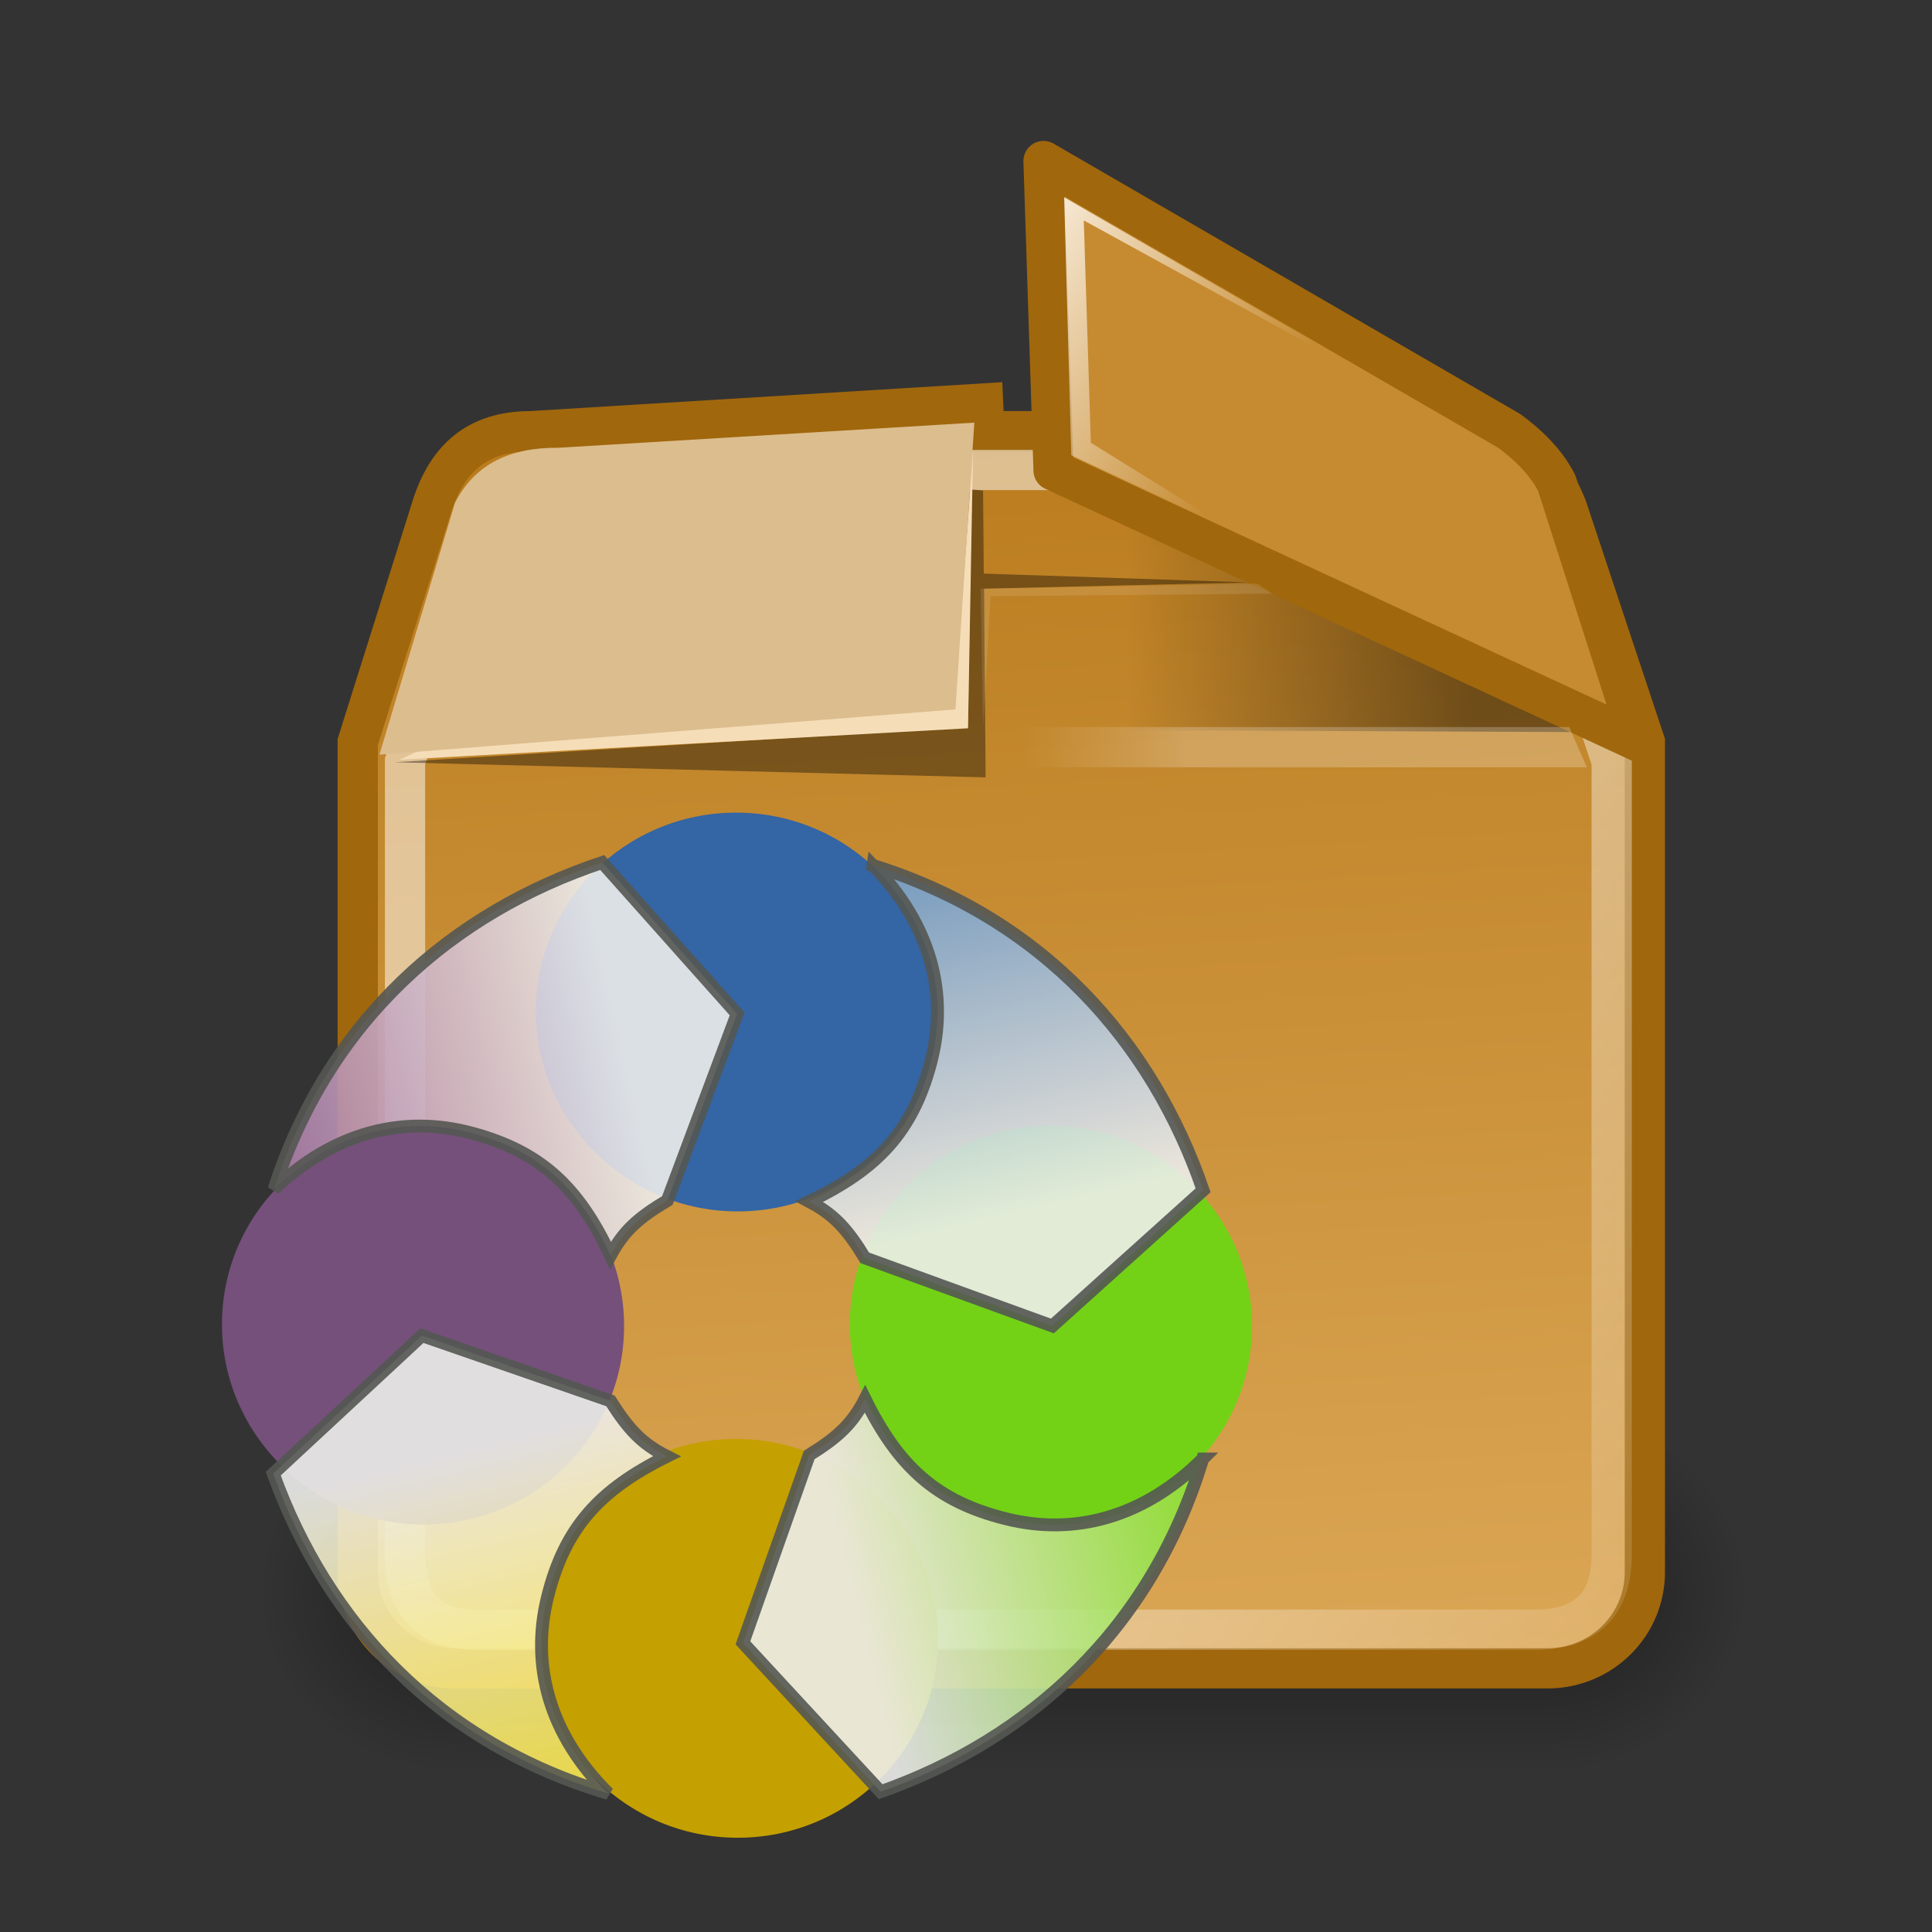 <?xml version="1.0" encoding="UTF-8" standalone="no"?>
<!-- Created with Inkscape (http://www.inkscape.org/) -->

<svg
   xmlns:dc="http://purl.org/dc/elements/1.1/"
   xmlns:cc="http://creativecommons.org/ns#"
   xmlns:rdf="http://www.w3.org/1999/02/22-rdf-syntax-ns#"
   xmlns:svg="http://www.w3.org/2000/svg"
   xmlns="http://www.w3.org/2000/svg"
   xmlns:xlink="http://www.w3.org/1999/xlink"
   xmlns:sodipodi="http://sodipodi.sourceforge.net/DTD/sodipodi-0.dtd"
   xmlns:inkscape="http://www.inkscape.org/namespaces/inkscape"
   inkscape:export-ydpi="240.00000"
   inkscape:export-xdpi="240.00000"
   inkscape:export-filename="/home/jimmac/gfx/novell/pdes/trunk/docs/BIGmime-text.png"
   sodipodi:docname="emulica-file.svg"
   inkscape:version="0.47pre4 r22446"
   sodipodi:version="0.32"
   id="svg249"
   height="48px"
   width="48px"
   inkscape:output_extension="org.inkscape.output.svg.inkscape"
   version="1.1">
  <rect width="100%" height="100%" fill="#333333" stroke="none"/>
  <defs
     id="defs3">
    <inkscape:perspective
       sodipodi:type="inkscape:persp3d"
       inkscape:vp_x="0 : 24 : 1"
       inkscape:vp_y="0 : 1000 : 0"
       inkscape:vp_z="48 : 24 : 1"
       inkscape:persp3d-origin="24 : 16 : 1"
       id="perspective67" />
    <linearGradient
       id="linearGradient3671">
      <stop
         style="stop-color:#ffffff;stop-opacity:1;"
         offset="0"
         id="stop3673" />
      <stop
         id="stop3691"
         offset="0.475"
         style="stop-color:#ffffff;stop-opacity:1;" />
      <stop
         style="stop-color:#ffffff;stop-opacity:0;"
         offset="1"
         id="stop3675" />
    </linearGradient>
    <linearGradient
       id="linearGradient3683">
      <stop
         id="stop3685"
         offset="0"
         style="stop-color:#f6f6f5;stop-opacity:1;" />
      <stop
         id="stop3689"
         offset="1"
         style="stop-color:#d3d7cf;stop-opacity:1" />
    </linearGradient>
    <linearGradient
       id="linearGradient3702">
      <stop
         style="stop-color:black;stop-opacity:0;"
         offset="0"
         id="stop3704" />
      <stop
         id="stop3710"
         offset="0.5"
         style="stop-color:black;stop-opacity:1;" />
      <stop
         style="stop-color:black;stop-opacity:0;"
         offset="1"
         id="stop3706" />
    </linearGradient>
    <inkscape:perspective
       sodipodi:type="inkscape:persp3d"
       inkscape:vp_x="0 : 526.18109 : 1"
       inkscape:vp_y="0 : 1000 : 0"
       inkscape:vp_z="744.09448 : 526.18109 : 1"
       inkscape:persp3d-origin="372.04724 : 350.78739 : 1"
       id="perspective3500" />
    <linearGradient
       y2="13.613"
       x2="24.704"
       y1="18.477"
       x1="3.238"
       gradientTransform="matrix(-0.023,-1,1,-0.023,0.474,63.126)"
       gradientUnits="userSpaceOnUse"
       id="linearGradient3354"
       xlink:href="#linearGradient3368"
       inkscape:collect="always" />
    <linearGradient
       y2="13.613"
       x2="24.704"
       y1="18.477"
       x1="3.238"
       gradientTransform="matrix(-1,0.018,-0.018,-1,64.4,61.883)"
       gradientUnits="userSpaceOnUse"
       id="linearGradient3350"
       xlink:href="#linearGradient3362"
       inkscape:collect="always" />
    <linearGradient
       gradientTransform="matrix(0.008,1,-1,0.008,63.649,-1.848)"
       y2="13.613"
       x2="24.704"
       y1="18.477"
       x1="3.238"
       gradientUnits="userSpaceOnUse"
       id="linearGradient3346"
       xlink:href="#linearGradient3356"
       inkscape:collect="always" />
    <linearGradient
       gradientUnits="userSpaceOnUse"
       y2="13.613"
       x2="24.704"
       y1="18.477"
       x1="3.238"
       id="linearGradient3320"
       xlink:href="#linearGradient3338"
       inkscape:collect="always" />
    <linearGradient
       y2="31.586"
       x2="52.598"
       y1="52.705"
       x1="30.994"
       gradientTransform="matrix(0,-1,1,0,-0.868,61.395)"
       gradientUnits="userSpaceOnUse"
       id="linearGradient4899"
       xlink:href="#linearGradient4877"
       inkscape:collect="always" />
    <linearGradient
       gradientTransform="matrix(0.998,-6.6279827e-2,6.6279827e-2,0.998,-2.073,0.671)"
       y2="31.586"
       x2="52.598"
       y1="52.705"
       x1="30.994"
       gradientUnits="userSpaceOnUse"
       id="linearGradient4887"
       xlink:href="#linearGradient4877"
       inkscape:collect="always" />
    <linearGradient
       y2="15.228"
       x2="15.151"
       y1="27.133"
       x1="17.952"
       gradientUnits="userSpaceOnUse"
       id="linearGradient3347"
       xlink:href="#linearGradient3203"
       inkscape:collect="always" />
    <linearGradient
       y2="15.228"
       x2="15.151"
       y1="27.133"
       x1="17.952"
       gradientUnits="userSpaceOnUse"
       id="linearGradient3339"
       xlink:href="#linearGradient3341"
       inkscape:collect="always" />
    <linearGradient
       y2="15.228"
       x2="15.151"
       y1="27.133"
       x1="17.952"
       gradientUnits="userSpaceOnUse"
       id="linearGradient3327"
       xlink:href="#linearGradient3203"
       inkscape:collect="always" />
    <linearGradient
       y2="15.228"
       x2="15.151"
       y1="27.133"
       x1="17.952"
       gradientUnits="userSpaceOnUse"
       id="linearGradient3315"
       xlink:href="#linearGradient3203"
       inkscape:collect="always" />
    <linearGradient
       y2="15.228"
       x2="15.151"
       y1="27.133"
       x1="17.952"
       gradientUnits="userSpaceOnUse"
       id="linearGradient3313"
       xlink:href="#linearGradient3203"
       inkscape:collect="always" />
    <linearGradient
       y2="15.228"
       x2="15.151"
       y1="27.133"
       x1="17.952"
       gradientUnits="userSpaceOnUse"
       id="linearGradient3295"
       xlink:href="#linearGradient3203"
       inkscape:collect="always" />
    <linearGradient
       y2="15.228"
       x2="15.151"
       y1="27.133"
       x1="17.952"
       gradientUnits="userSpaceOnUse"
       id="linearGradient3285"
       xlink:href="#linearGradient3203"
       inkscape:collect="always" />
    <linearGradient
       y2="15.228"
       x2="15.151"
       y1="27.133"
       x1="17.952"
       gradientUnits="userSpaceOnUse"
       id="linearGradient3273"
       xlink:href="#linearGradient3265"
       inkscape:collect="always" />
    <linearGradient
       y2="15.228"
       x2="15.151"
       y1="27.133"
       x1="17.952"
       gradientUnits="userSpaceOnUse"
       id="linearGradient3255"
       xlink:href="#linearGradient3265"
       inkscape:collect="always" />
    <linearGradient
       y2="15.228"
       x2="15.151"
       y1="27.133"
       x1="17.952"
       gradientUnits="userSpaceOnUse"
       id="linearGradient3239"
       xlink:href="#linearGradient3203"
       inkscape:collect="always" />
    <linearGradient
       y2="15.228"
       x2="15.151"
       y1="27.133"
       x1="17.952"
       gradientUnits="userSpaceOnUse"
       id="linearGradient3224"
       xlink:href="#linearGradient3203"
       inkscape:collect="always" />
    <linearGradient
       gradientUnits="userSpaceOnUse"
       y2="15.228"
       x2="15.151"
       y1="27.133"
       x1="17.952"
       id="linearGradient3209"
       xlink:href="#linearGradient3203"
       inkscape:collect="always" />
    <inkscape:perspective
       id="perspective10"
       inkscape:persp3d-origin="372.04724 : 350.78739 : 1"
       inkscape:vp_z="744.09448 : 526.18109 : 1"
       inkscape:vp_y="0 : 1000 : 0"
       inkscape:vp_x="0 : 526.18109 : 1"
       sodipodi:type="inkscape:persp3d" />
    <marker
       style="overflow:visible"
       id="Arrow1Lend"
       refX="0"
       refY="0"
       orient="auto"
       inkscape:stockid="Arrow1Lend">
      <path
         transform="matrix(-0.8,0,0,-0.8,-10,0)"
         style="fill-rule:evenodd;stroke:#000000;stroke-width:1pt;marker-start:none"
         d="M 0,0 L 5,-5 L -12.5,0 L 5,5 L 0,0 z"
         id="path3219" />
    </marker>
    <marker
       style="overflow:visible"
       id="TriangleOutM"
       refX="0"
       refY="0"
       orient="auto"
       inkscape:stockid="TriangleOutM">
      <path
         transform="scale(0.4,0.4)"
         style="fill-rule:evenodd;stroke:#000000;stroke-width:1pt;marker-start:none"
         d="M 5.77,0 L -2.88,5 L -2.88,-5 L 5.77,0 z"
         id="path3362" />
    </marker>
    <marker
       style="overflow:visible"
       id="Arrow1Mend"
       refX="0"
       refY="0"
       orient="auto"
       inkscape:stockid="Arrow1Mend">
      <path
         transform="matrix(-0.4,0,0,-0.4,-4,0)"
         style="fill-rule:evenodd;stroke:#000000;stroke-width:1pt;marker-start:none"
         d="M 0,0 L 5,-5 L -12.5,0 L 5,5 L 0,0 z"
         id="path3225" />
    </marker>
    <marker
       style="overflow:visible"
       id="Arrow2Mend"
       refX="0"
       refY="0"
       orient="auto"
       inkscape:stockid="Arrow2Mend">
      <path
         transform="scale(-0.6,-0.6)"
         d="M 8.719,4.034 L -2.207,0.016 L 8.719,-4.002 C 6.973,-1.63 6.983,1.616 8.719,4.034 z"
         style="font-size:12px;fill-rule:evenodd;stroke-width:0.625;stroke-linejoin:round"
         id="path3243" />
    </marker>
    <linearGradient
       id="linearGradient3203">
      <stop
         id="stop3205"
         offset="0"
         style="stop-color:#0000ff;stop-opacity:1;" />
      <stop
         id="stop3207"
         offset="1"
         style="stop-color:#0000ff;stop-opacity:0;" />
    </linearGradient>
    <linearGradient
       id="linearGradient3265">
      <stop
         style="stop-color:#ff0000;stop-opacity:1"
         offset="0"
         id="stop3267" />
      <stop
         style="stop-color:#ffffff;stop-opacity:1"
         offset="1"
         id="stop3269" />
    </linearGradient>
    <linearGradient
       id="linearGradient3341">
      <stop
         style="stop-color:#cccccc;stop-opacity:1"
         offset="0"
         id="stop3343" />
      <stop
         style="stop-color:#ffffff;stop-opacity:1"
         offset="1"
         id="stop3345" />
    </linearGradient>
    <linearGradient
       id="linearGradient3388">
      <stop
         style="stop-color:#75507b;stop-opacity:1"
         offset="0"
         id="stop3390" />
      <stop
         style="stop-color:#75507b;stop-opacity:1"
         offset="1"
         id="stop3392" />
    </linearGradient>
    <linearGradient
       id="linearGradient3394">
      <stop
         style="stop-color:#c4a000;stop-opacity:1"
         offset="0"
         id="stop3396" />
      <stop
         style="stop-color:#c4a000;stop-opacity:1"
         offset="1"
         id="stop3398" />
    </linearGradient>
    <linearGradient
       id="linearGradient3400">
      <stop
         id="stop3402"
         offset="0"
         style="stop-color:#4e9a06;stop-opacity:1" />
      <stop
         id="stop3404"
         offset="1"
         style="stop-color:#4e9a06;stop-opacity:1" />
    </linearGradient>
    <linearGradient
       id="linearGradient3406">
      <stop
         id="stop3408"
         offset="0"
         style="stop-color:#3465a4;stop-opacity:1" />
      <stop
         id="stop3410"
         offset="1"
         style="stop-color:#3465a4;stop-opacity:1" />
    </linearGradient>
    <linearGradient
       id="linearGradient4877"
       inkscape:collect="always">
      <stop
         id="stop4879"
         offset="0"
         style="stop-color:#555753;stop-opacity:1" />
      <stop
         id="stop4881"
         offset="1"
         style="stop-color:#eeeeec;stop-opacity:1" />
    </linearGradient>
    <linearGradient
       id="linearGradient3338">
      <stop
         style="stop-color:#ad7fa8;stop-opacity:1"
         offset="0"
         id="stop3340" />
      <stop
         style="stop-color:#eeeeec;stop-opacity:1"
         offset="1"
         id="stop3342" />
    </linearGradient>
    <linearGradient
       id="linearGradient3356">
      <stop
         id="stop3358"
         offset="0"
         style="stop-color:#729fcf;stop-opacity:1" />
      <stop
         id="stop3360"
         offset="1"
         style="stop-color:#eeeeec;stop-opacity:1" />
    </linearGradient>
    <linearGradient
       id="linearGradient3362">
      <stop
         id="stop3364"
         offset="0"
         style="stop-color:#8ae234;stop-opacity:1" />
      <stop
         id="stop3366"
         offset="1"
         style="stop-color:#eeeeec;stop-opacity:1" />
    </linearGradient>
    <linearGradient
       id="linearGradient3368">
      <stop
         id="stop3370"
         offset="0"
         style="stop-color:#fce94f;stop-opacity:1" />
      <stop
         id="stop3372"
         offset="1"
         style="stop-color:#eeeeec;stop-opacity:1" />
    </linearGradient>
    <inkscape:perspective
       id="perspective2865"
       inkscape:persp3d-origin="0.5 : 0.33333333 : 1"
       inkscape:vp_z="1 : 0.5 : 1"
       inkscape:vp_y="0 : 1000 : 0"
       inkscape:vp_x="0 : 0.5 : 1"
       sodipodi:type="inkscape:persp3d" />
    <radialGradient
       inkscape:collect="always"
       xlink:href="#linearGradient3681"
       id="radialGradient3718"
       gradientUnits="userSpaceOnUse"
       gradientTransform="matrix(0.99,0,0,1.1,32.115,-5.15)"
       cx="5"
       cy="41.5"
       fx="5"
       fy="41.5"
       r="5" />
    <linearGradient
       inkscape:collect="always"
       id="linearGradient3681">
      <stop
         style="stop-color:black;stop-opacity:1;"
         offset="0"
         id="stop3683" />
      <stop
         style="stop-color:black;stop-opacity:0;"
         offset="1"
         id="stop3685-8" />
    </linearGradient>
    <radialGradient
       inkscape:collect="always"
       xlink:href="#linearGradient3681"
       id="radialGradient3720"
       gradientUnits="userSpaceOnUse"
       gradientTransform="matrix(0.99,0,0,1.1,-14.885,-86.15)"
       cx="5"
       cy="41.5"
       fx="5"
       fy="41.5"
       r="5" />
    <linearGradient
       inkscape:collect="always"
       xlink:href="#linearGradient3703"
       id="linearGradient3722"
       gradientUnits="userSpaceOnUse"
       x1="17.554"
       y1="46"
       x2="17.554"
       y2="35"
       gradientTransform="matrix(1.18,0,0,1,-4.219,0)" />
    <linearGradient
       id="linearGradient3703">
      <stop
         style="stop-color:black;stop-opacity:0;"
         offset="0"
         id="stop3705" />
      <stop
         id="stop3711"
         offset="0.5"
         style="stop-color:black;stop-opacity:1;" />
      <stop
         style="stop-color:black;stop-opacity:0;"
         offset="1"
         id="stop3707" />
    </linearGradient>
    <linearGradient
       inkscape:collect="always"
       xlink:href="#linearGradient4210"
       id="linearGradient3845"
       gradientUnits="userSpaceOnUse"
       gradientTransform="matrix(1,0,0,1.33,1.425,-9.602)"
       x1="24.99"
       y1="49.424"
       x2="23.452"
       y2="14.383" />
    <linearGradient
       id="linearGradient4210">
      <stop
         id="stop4212"
         offset="0"
         style="stop-color:#eaba6f;stop-opacity:1;" />
      <stop
         id="stop4214"
         offset="1"
         style="stop-color:#b97a1b;stop-opacity:1;" />
    </linearGradient>
    <linearGradient
       gradientTransform="translate(1.602,-0.937)"
       inkscape:collect="always"
       xlink:href="#linearGradient4559"
       id="linearGradient4565"
       x1="23.452"
       y1="30.555"
       x2="43.007"
       y2="45.934"
       gradientUnits="userSpaceOnUse" />
    <linearGradient
       inkscape:collect="always"
       id="linearGradient4559">
      <stop
         style="stop-color:#ffffff;stop-opacity:1;"
         offset="0"
         id="stop4561" />
      <stop
         style="stop-color:#ffffff;stop-opacity:0;"
         offset="1"
         id="stop4563" />
    </linearGradient>
    <linearGradient
       gradientTransform="translate(1.425,-0.937)"
       inkscape:collect="always"
       xlink:href="#linearGradient4532"
       id="linearGradient4538"
       x1="35.188"
       y1="17.5"
       x2="26.562"
       y2="17.438"
       gradientUnits="userSpaceOnUse" />
    <linearGradient
       inkscape:collect="always"
       id="linearGradient4532">
      <stop
         style="stop-color:#000000;stop-opacity:1;"
         offset="0"
         id="stop4534" />
      <stop
         style="stop-color:#000000;stop-opacity:0;"
         offset="1"
         id="stop4536" />
    </linearGradient>
    <linearGradient
       gradientTransform="translate(1.425,-0.937)"
       inkscape:collect="always"
       xlink:href="#linearGradient4760"
       id="linearGradient4766"
       x1="28.062"
       y1="19"
       x2="23.938"
       y2="19"
       gradientUnits="userSpaceOnUse" />
    <linearGradient
       inkscape:collect="always"
       id="linearGradient4760">
      <stop
         style="stop-color:#ffffff;stop-opacity:1;"
         offset="0"
         id="stop4762" />
      <stop
         style="stop-color:#ffffff;stop-opacity:0;"
         offset="1"
         id="stop4764" />
    </linearGradient>
    <linearGradient
       gradientTransform="translate(1.425,-0.937)"
       inkscape:collect="always"
       xlink:href="#linearGradient4770"
       id="linearGradient4776"
       x1="23.158"
       y1="7.142"
       x2="30.008"
       y2="11.474"
       gradientUnits="userSpaceOnUse" />
    <linearGradient
       inkscape:collect="always"
       id="linearGradient4770">
      <stop
         style="stop-color:#fcf3e6;stop-opacity:1;"
         offset="0"
         id="stop4772" />
      <stop
         style="stop-color:#fcf3e6;stop-opacity:0;"
         offset="1"
         id="stop4774" />
    </linearGradient>
    <linearGradient
       y2="35"
       x2="17.554"
       y1="46"
       x1="17.554"
       gradientTransform="matrix(1.18,0,0,1,-4.219,0)"
       gradientUnits="userSpaceOnUse"
       id="linearGradient2919"
       xlink:href="#linearGradient3703"
       inkscape:collect="always" />
  </defs>
  <sodipodi:namedview
     inkscape:window-y="26"
     inkscape:window-x="222"
     inkscape:window-height="823"
     inkscape:window-width="1048"
     inkscape:document-units="px"
     inkscape:grid-bbox="true"
     showgrid="false"
     inkscape:current-layer="layer5"
     inkscape:cy="34.779391"
     inkscape:cx="33.609839"
     inkscape:zoom="5.6568542"
     inkscape:pageshadow="2"
     inkscape:pageopacity="0.0"
     borderopacity="1"
     bordercolor="#666"
     pagecolor="#ffffff"
     id="base"
     inkscape:showpageshadow="false"
     inkscape:window-maximized="0" />
  <g
     inkscape:groupmode="layer"
     id="layer6"
     inkscape:label="Shadow" />
  <g
     style="display:inline"
     inkscape:groupmode="layer"
     inkscape:label="Base"
     id="layer1" />
  <g
     inkscape:groupmode="layer"
     id="layer5"
     inkscape:label="Text"
     style="display:inline">
    <g
       id="g3713"
       transform="matrix(1,0,0,0.818,1.425,6.426)"
       style="opacity:0.4">
      <rect
         y="35"
         x="37.065"
         height="11"
         width="4.935"
         id="rect1907"
         style="fill:url(#radialGradient3718);fill-opacity:1;stroke:none" />
      <rect
         transform="scale(-1,-1)"
         y="-46"
         x="-9.935"
         height="11"
         width="4.935"
         id="rect3689"
         style="fill:url(#radialGradient3720);fill-opacity:1;stroke:none" />
      <rect
         y="35"
         x="9.935"
         height="11"
         width="27.13"
         id="rect3693"
         style="fill:url(#linearGradient2919);fill-opacity:1;stroke:none" />
    </g>
    <path
       style="color:#000000;fill:url(#linearGradient3845);fill-opacity:1;fill-rule:nonzero;stroke:#a0670c;stroke-width:1;stroke-linecap:butt;stroke-linejoin:miter;stroke-miterlimit:4;stroke-opacity:1;stroke-dashoffset:0;marker:none;visibility:visible;display:block;overflow:visible"
       d="m 13.187,10.713 11.238,-0.688 0.031,0.688 11.735,0 c 1.343,0 2.174,0.505 2.737,1.894 l 1.938,5.83 0,20.619 c 0,1.327 -1.081,2.394 -2.424,2.394 l -27.13,0 c -1.343,0 -2.424,-1.068 -2.424,-2.394 l 0,-20.619 1.875,-5.955 c 0.375,-1.077 1.081,-1.769 2.424,-1.769 z"
       id="rect3115"
       sodipodi:nodetypes="ccccccccccccc"
       inkscape:r_cx="true"
       inkscape:r_cy="true" />
    <path
       inkscape:r_cy="true"
       inkscape:r_cx="true"
       sodipodi:nodetypes="ccccccccccc"
       id="path3847"
       d="m 14.095,11.676 21.566,0 c 1.259,0 2.038,0.474 2.565,1.776 l 1.816,5.465 0,19.703 c 0,1.243 -0.639,1.87 -1.898,1.87 l -26.308,0 c -1.259,0 -1.773,-0.689 -1.773,-1.932 l 0,-19.64 1.758,-5.582 c 0.352,-1.009 1.014,-1.659 2.273,-1.659 z"
       style="opacity:0.505;color:#000000;fill:none;stroke:url(#linearGradient4565);stroke-width:1;stroke-linecap:butt;stroke-linejoin:miter;stroke-miterlimit:4;stroke-opacity:1;stroke-dashoffset:0;marker:none;visibility:visible;display:block;overflow:visible" />
    <path
       style="opacity:0.505;color:#000000;fill:#000000;fill-opacity:0.756;fill-rule:evenodd;stroke:none;stroke-width:1;marker:none;visibility:visible;display:inline;overflow:visible"
       d="m 9.8,18.938 14.687,0.375 -0.038,-4.687 c 0,0 6.559,-0.157 6.559,-0.157 0,0 -6.566,-0.218 -6.566,-0.218 l -0.018,-2.063 -0.289,-0.032 -0.086,5.907 -14.25,0.875 z"
       id="path4740"
       inkscape:r_cx="true"
       inkscape:r_cy="true"
       sodipodi:nodetypes="ccccccccc" />
    <path
       style="color:#000000;fill:#f5ddb8;fill-opacity:1;fill-rule:evenodd;stroke:none;stroke-width:1;marker:none;visibility:visible;display:inline;overflow:visible"
       d="m 9.925,18.875 14.125,-0.781 0.125,-6.906 -0.469,6.406 -12.969,0.906 -0.812,0.375 z"
       id="path4742"
       inkscape:r_cx="true"
       inkscape:r_cy="true"
       sodipodi:nodetypes="cccccc" />
    <path
       style="color:#000000;fill:#dcbd8e;fill-opacity:1;fill-rule:evenodd;stroke:none;stroke-width:1;marker:none;visibility:visible;display:inline;overflow:visible"
       d="m 23.738,17.625 -14.312,1.125 1.875,-6.25 c 0.5,-0.99 1.397,-1.384 2.562,-1.375 l 10.344,-0.625 -0.469,7.125 z"
       id="path4744"
       inkscape:r_cx="true"
       inkscape:r_cy="true"
       sodipodi:nodetypes="cccccc" />
    <path
       style="opacity:0.429;color:#000000;fill:url(#linearGradient4538);fill-opacity:1;fill-rule:evenodd;stroke:none;stroke-width:1;marker:none;visibility:visible;display:inline;overflow:visible"
       d="m 24.425,12.188 0,5.938 14.688,0.062 -2.223,-5.93 -12.465,-0.07 z"
       id="path4746"
       inkscape:r_cx="true"
       inkscape:r_cy="true"
       sodipodi:nodetypes="ccccc" />
    <path
       style="color:#000000;fill:#c68b31;fill-opacity:1;fill-rule:evenodd;stroke:#a0670c;stroke-width:1;stroke-linecap:butt;stroke-linejoin:round;stroke-miterlimit:4;stroke-opacity:1;stroke-dasharray:none;stroke-dashoffset:0;marker:none;visibility:visible;display:inline;overflow:visible"
       d="m 40.738,18.438 -14.562,-6.75 -0.25,-7.687 11.574,6.707 c 0.431,0.315 0.903,0.755 1.176,1.293 l 2.062,6.438 z"
       id="path4748"
       inkscape:r_cx="true"
       inkscape:r_cy="true"
       sodipodi:nodetypes="cccccc" />
    <path
       style="opacity:0.231;color:#000000;fill:url(#linearGradient4766);fill-opacity:1;fill-rule:evenodd;stroke:none;stroke-width:1;marker:none;visibility:visible;display:inline;overflow:visible"
       d="m 24.425,18.063 0,1 15,0 -0.438,-1 -14.562,0 z"
       id="path4758"
       inkscape:r_cx="true"
       inkscape:r_cy="true" />
    <path
       style="color:#000000;fill:url(#linearGradient4776);fill-opacity:1;fill-rule:evenodd;stroke:none;stroke-width:1;marker:none;visibility:visible;display:inline;overflow:visible"
       d="M 26.616,11.31 26.439,4.902 36.427,10.691 26.926,5.476 27.102,11 30.594,13.166 26.616,11.31 z"
       id="path4768"
       inkscape:r_cx="true"
       inkscape:r_cy="true" />
    <path
       style="opacity:0.11;color:#000000;fill:#ffffff;fill-opacity:1;fill-rule:evenodd;stroke:none;stroke-width:1;marker:none;visibility:visible;display:inline;overflow:visible"
       d="m 24.425,18.063 -0.062,-3.438 6.875,-0.125 0.375,0.25 -7,0.062 -0.188,3.25 z"
       id="path4528"
       inkscape:r_cx="true"
       inkscape:r_cy="true" />
    <g
       id="g2788"
       inkscape:label="Calque 1"
       transform="matrix(0.4,0,0,0.399,5.513,20.203)">
      <g
         transform="translate(0,0.681)"
         id="g11647">
        <g
           style="display:inline"
           transform="translate(0.187,1.004)"
           id="g3349">
          <path
             transform="matrix(1.342,0,0,1.307,0.037,-0.564)"
             sodipodi:open="true"
             sodipodi:end="0.00075601638"
             sodipodi:start="0.00022780819"
             sodipodi:ry="0.34008098"
             sodipodi:rx="0"
             sodipodi:cy="7.6275306"
             sodipodi:cx="15.643724"
             id="path2415"
             style="fill:none;stroke:#000000;stroke-width:4;stroke-linejoin:round;stroke-miterlimit:4;stroke-opacity:1;stroke-dasharray:none"
             sodipodi:type="arc" />
          <g
             style="fill:#3465a4"
             transform="matrix(1.481,0,0,2.486,19.516,-46.001)"
             id="g3329">
            <g
               style="fill:#3465a4"
               id="g3331">
              <path
                 sodipodi:type="arc"
                 style="fill:#3465a4;fill-opacity:1;fill-rule:nonzero;stroke:none"
                 id="path3333"
                 sodipodi:cx="13.506073"
                 sodipodi:cy="23.65992"
                 sodipodi:rx="8.2892818"
                 sodipodi:ry="5.1258712"
                 d="m 21.795,23.661 c -0.001,2.831 -3.713,5.125 -8.291,5.125 -4.578,-6.45e-4 -8.288,-2.296 -8.287,-5.127 0.001,-2.831 3.713,-5.125 8.291,-5.125 4.547,6.4e-4 8.244,2.266 8.287,5.078"
                 sodipodi:start="0.00022780819"
                 sodipodi:end="6.2738032"
                 sodipodi:open="true"
                 transform="matrix(-1.013,0,0,-0.97,21.944,45.735)" />
              <path
                 sodipodi:type="arc"
                 style="fill:#3465a4;fill-opacity:1;fill-rule:nonzero;stroke:none"
                 id="path3335"
                 sodipodi:cx="13.506073"
                 sodipodi:cy="23.65992"
                 sodipodi:rx="8.2892818"
                 sodipodi:ry="5.1258712"
                 d="m 21.795,23.661 c -0.001,2.831 -3.713,5.125 -8.291,5.125 -4.578,-6.45e-4 -8.288,-2.296 -8.287,-5.127 0.001,-2.831 3.713,-5.125 8.291,-5.125 4.547,6.4e-4 8.244,2.266 8.287,5.078"
                 sodipodi:start="0.00022780819"
                 sodipodi:end="6.2738032"
                 sodipodi:open="true"
                 transform="matrix(-1.013,0,0,-0.97,22.015,45.779)" />
            </g>
          </g>
          <g
             transform="matrix(1.481,0,0,2.486,0.016,-26.501)"
             id="g2479"
             style="fill:#75507b;stroke:none">
            <path
               transform="matrix(-1.013,0,0,-0.97,21.944,45.735)"
               sodipodi:open="true"
               sodipodi:end="6.2738032"
               sodipodi:start="0.00022780819"
               d="m 21.795,23.661 c -0.001,2.831 -3.713,5.125 -8.291,5.125 -4.578,-6.45e-4 -8.288,-2.296 -8.287,-5.127 0.001,-2.831 3.713,-5.125 8.291,-5.125 4.547,6.4e-4 8.244,2.266 8.287,5.078"
               sodipodi:ry="5.1258712"
               sodipodi:rx="8.2892818"
               sodipodi:cy="23.65992"
               sodipodi:cx="13.506073"
               id="path2481"
               style="fill:#75507b;fill-opacity:1;fill-rule:nonzero;stroke:none"
               sodipodi:type="arc" />
            <path
               transform="matrix(-1.013,0,0,-0.97,22.015,45.779)"
               sodipodi:open="true"
               sodipodi:end="6.2738032"
               sodipodi:start="0.00022780819"
               d="m 21.795,23.661 c -0.001,2.831 -3.713,5.125 -8.291,5.125 -4.578,-6.45e-4 -8.288,-2.296 -8.287,-5.127 0.001,-2.831 3.713,-5.125 8.291,-5.125 4.547,6.4e-4 8.244,2.266 8.287,5.078"
               sodipodi:ry="5.1258712"
               sodipodi:rx="8.2892818"
               sodipodi:cy="23.65992"
               sodipodi:cx="13.506073"
               id="path2483"
               style="fill:#75507b;fill-opacity:1;fill-rule:nonzero;stroke:none"
               sodipodi:type="arc" />
          </g>
          <g
             style="fill:#73d216"
             transform="matrix(1.481,0,0,2.486,39.016,-26.501)"
             id="g2489">
            <g
               style="fill:#73d216"
               id="g2491">
              <path
                 sodipodi:type="arc"
                 style="fill:#73d216;fill-opacity:1;fill-rule:nonzero;stroke:none"
                 id="path2493"
                 sodipodi:cx="13.506073"
                 sodipodi:cy="23.65992"
                 sodipodi:rx="8.2892818"
                 sodipodi:ry="5.1258712"
                 d="m 21.795,23.661 c -0.001,2.831 -3.713,5.125 -8.291,5.125 -4.578,-6.45e-4 -8.288,-2.296 -8.287,-5.127 0.001,-2.831 3.713,-5.125 8.291,-5.125 4.547,6.4e-4 8.244,2.266 8.287,5.078"
                 sodipodi:start="0.00022780819"
                 sodipodi:end="6.2738032"
                 sodipodi:open="true"
                 transform="matrix(-1.013,0,0,-0.97,21.944,45.735)" />
              <path
                 sodipodi:type="arc"
                 style="fill:#73d216;fill-opacity:1;fill-rule:nonzero;stroke:none"
                 id="path2495"
                 sodipodi:cx="13.506073"
                 sodipodi:cy="23.65992"
                 sodipodi:rx="8.2892818"
                 sodipodi:ry="5.1258712"
                 d="m 21.795,23.661 c -0.001,2.831 -3.713,5.125 -8.291,5.125 -4.578,-6.45e-4 -8.288,-2.296 -8.287,-5.127 0.001,-2.831 3.713,-5.125 8.291,-5.125 4.547,6.4e-4 8.244,2.266 8.287,5.078"
                 sodipodi:start="0.00022780819"
                 sodipodi:end="6.2738032"
                 sodipodi:open="true"
                 transform="matrix(-1.013,0,0,-0.97,22.015,45.779)" />
            </g>
          </g>
          <g
             style="fill:#c4a000"
             transform="matrix(1.481,0,0,2.486,19.516,-7.001)"
             id="g2501">
            <g
               style="fill:#c4a000"
               id="g2503">
              <path
                 sodipodi:type="arc"
                 style="fill:#c4a000;fill-opacity:1;fill-rule:nonzero;stroke:none"
                 id="path2505"
                 sodipodi:cx="13.506073"
                 sodipodi:cy="23.65992"
                 sodipodi:rx="8.2892818"
                 sodipodi:ry="5.1258712"
                 d="m 21.795,23.661 c -0.001,2.831 -3.713,5.125 -8.291,5.125 -4.578,-6.45e-4 -8.288,-2.296 -8.287,-5.127 0.001,-2.831 3.713,-5.125 8.291,-5.125 4.547,6.4e-4 8.244,2.266 8.287,5.078"
                 sodipodi:start="0.00022780819"
                 sodipodi:end="6.2738032"
                 sodipodi:open="true"
                 transform="matrix(-1.013,0,0,-0.97,21.944,45.735)" />
              <path
                 sodipodi:type="arc"
                 style="fill:#c4a000;fill-opacity:1;fill-rule:nonzero;stroke:none"
                 id="path2507"
                 sodipodi:cx="13.506073"
                 sodipodi:cy="23.65992"
                 sodipodi:rx="8.2892818"
                 sodipodi:ry="5.1258712"
                 d="m 21.795,23.661 c -0.001,2.831 -3.713,5.125 -8.291,5.125 -4.578,-6.45e-4 -8.288,-2.296 -8.287,-5.127 0.001,-2.831 3.713,-5.125 8.291,-5.125 4.547,6.4e-4 8.244,2.266 8.287,5.078"
                 sodipodi:start="0.00022780819"
                 sodipodi:end="6.2738032"
                 sodipodi:open="true"
                 transform="matrix(-1.013,0,0,-0.97,22.015,45.779)" />
            </g>
          </g>
          <path
             inkscape:transform-center-y="-16.777402"
             inkscape:transform-center-x="14.381128"
             sodipodi:nodetypes="ccccczc"
             transform="translate(-0.187,-1.685)"
             id="path2517"
             d="M 3.238,23.418 C 6.619,12.897 14.314,6.18 23.621,3.072 L 32,12.5 27.668,24.117 c -1.827,1.092 -2.719,1.905 -3.532,3.422 -1.997,-4.251 -4.303,-6.451 -8.609,-7.616 -4.238,-1.147 -8.564,-0.077 -12.289,3.495 z"
             style="opacity:0.9;fill:url(#linearGradient3320);fill-opacity:1;fill-rule:evenodd;stroke:#555753;stroke-width:0.8;stroke-linecap:butt;stroke-linejoin:miter;stroke-miterlimit:4;stroke-opacity:1;stroke-dasharray:none" />
          <path
             inkscape:transform-center-y="-14.488972"
             inkscape:transform-center-x="-16.714652"
             sodipodi:nodetypes="ccccczc"
             id="path3344"
             d="M 40.257,1.569 C 50.803,4.87 57.579,12.513 60.759,21.796 l -9.364,8.451 -11.65,-4.243 c -1.106,-1.818 -1.926,-2.704 -3.449,-3.506 4.236,-2.03 6.418,-4.352 7.55,-8.668 1.114,-4.247 0.011,-8.564 -3.589,-12.262 z"
             style="opacity:0.9;fill:url(#linearGradient3346);fill-opacity:1;fill-rule:evenodd;stroke:#555753;stroke-width:0.8;stroke-linecap:butt;stroke-linejoin:miter;stroke-miterlimit:4;stroke-opacity:1;stroke-dasharray:none;display:inline" />
          <path
             inkscape:transform-center-y="16.624511"
             inkscape:transform-center-x="-14.639574"
             sodipodi:nodetypes="ccccczc"
             id="path3348"
             d="M 60.73,38.529 C 57.544,49.11 49.975,55.969 40.727,59.248 l -8.552,-9.272 4.117,-11.695 c 1.806,-1.126 2.683,-1.955 3.468,-3.486 2.075,4.213 4.421,6.37 8.749,7.456 4.258,1.068 8.564,-0.081 12.222,-3.722 z"
             style="opacity:0.9;fill:url(#linearGradient3350);fill-opacity:1;fill-rule:evenodd;stroke:#555753;stroke-width:0.8;stroke-linecap:butt;stroke-linejoin:miter;stroke-miterlimit:4;stroke-opacity:1;stroke-dasharray:none;display:inline" />
          <path
             inkscape:transform-center-y="14.701778"
             inkscape:transform-center-x="16.586405"
             sodipodi:nodetypes="ccccczc"
             id="path3352"
             d="M 23.811,59.351 C 13.216,56.213 6.324,48.674 3.002,39.441 l 9.233,-8.594 11.713,4.064 c 1.134,1.801 1.967,2.674 3.502,3.453 -4.204,2.094 -6.35,4.45 -7.416,8.782 -1.049,4.263 0.12,8.563 3.777,12.205 z"
             style="opacity:0.9;fill:url(#linearGradient3354);fill-opacity:1;fill-rule:evenodd;stroke:#555753;stroke-width:0.8;stroke-linecap:butt;stroke-linejoin:miter;stroke-miterlimit:4;stroke-opacity:1;stroke-dasharray:none;display:inline" />
        </g>
      </g>
    </g>
  </g>
</svg>
